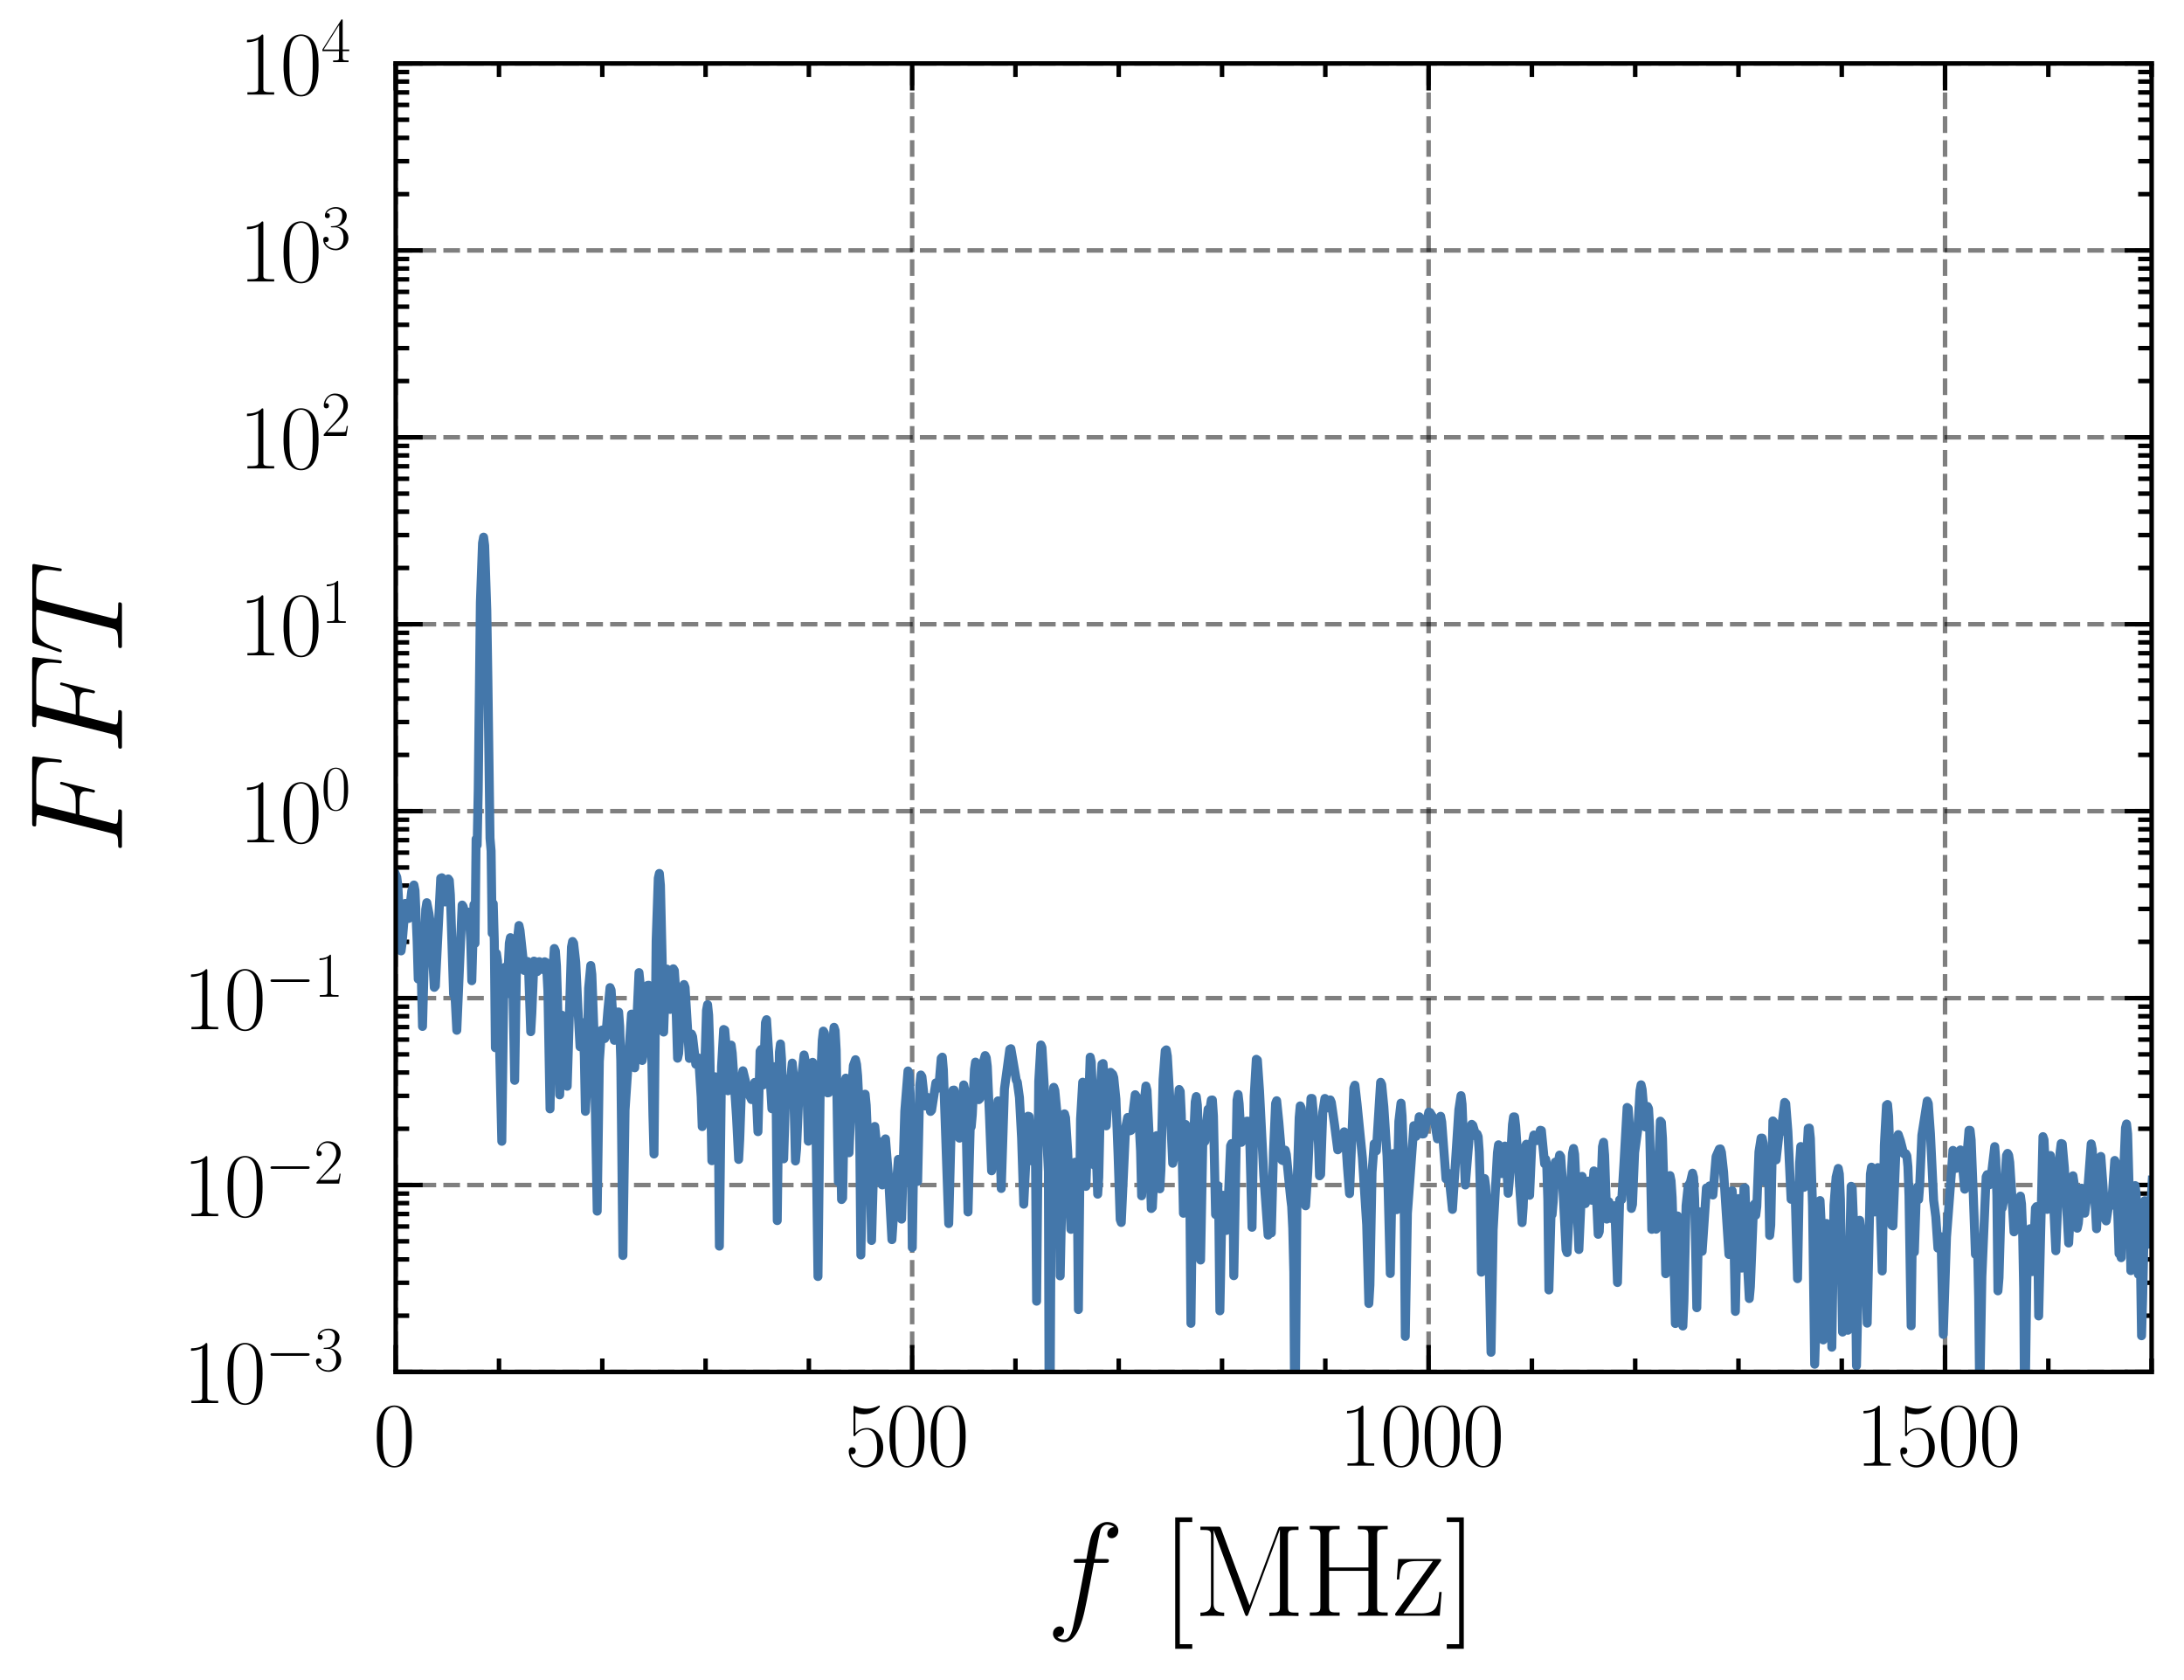 <?xml version="1.0" encoding="utf-8" standalone="no"?>
<!DOCTYPE svg PUBLIC "-//W3C//DTD SVG 1.1//EN"
  "http://www.w3.org/Graphics/SVG/1.1/DTD/svg11.dtd">
<svg xmlns:xlink="http://www.w3.org/1999/xlink" width="242.913pt" height="186.891pt" viewBox="0 0 242.913 186.891" xmlns="http://www.w3.org/2000/svg" version="1.1">
 <defs>
  <style type="text/css">*{stroke-linejoin: round; stroke-linecap: butt}</style>
 </defs>
 <g id="figure_1">
  <g id="patch_1">
   <path d="M -0 186.891 
L 242.913 186.891 
L 242.913 0 
L -0 0 
L -0 186.891 
z
" style="fill: none"/>
  </g>
  <g id="axes_1">
   <g id="patch_2">
    <path d="M 44.013 152.589 
L 239.313 152.589 
L 239.313 7.059 
L 44.013 7.059 
L 44.013 152.589 
z
" style="fill: none"/>
   </g>
   <g id="matplotlib.axis_1">
    <g id="xtick_1">
     <g id="line2d_1">
      <path d="M 44.013 152.589 
L 44.013 7.059 
" clip-path="url(#p5abdc76db7)" style="fill: none; stroke-dasharray: 1.85,0.8; stroke-dashoffset: 0; stroke: #000000; stroke-opacity: 0.5; stroke-width: 0.5"/>
     </g>
     <g id="line2d_2">
      <defs>
       <path id="md9ad4ca5d5" d="M 0 0 
L 0 -3 
" style="stroke: #000000; stroke-width: 0.5"/>
      </defs>
      <g>
       <use xlink:href="#md9ad4ca5d5" x="44.013" y="152.589" style="stroke: #000000; stroke-width: 0.5"/>
      </g>
     </g>
     <g id="line2d_3">
      <defs>
       <path id="md76046f421" d="M 0 0 
L 0 3 
" style="stroke: #000000; stroke-width: 0.5"/>
      </defs>
      <g>
       <use xlink:href="#md76046f421" x="44.013" y="7.059" style="stroke: #000000; stroke-width: 0.5"/>
      </g>
     </g>
     <g id="text_1">
      <!-- $\mathdefault{0}$ -->
      <g transform="translate(41.522 163.008) scale(0.1 -0.1)">
       <defs>
        <path id="CMR17-30" d="M 2688 2025 
C 2688 2416 2682 3080 2413 3591 
C 2176 4039 1798 4198 1466 4198 
C 1158 4198 768 4058 525 3597 
C 269 3118 243 2524 243 2025 
C 243 1661 250 1106 448 619 
C 723 -39 1216 -128 1466 -128 
C 1760 -128 2208 -7 2470 600 
C 2662 1042 2688 1559 2688 2025 
z
M 1466 -26 
C 1056 -26 813 325 723 812 
C 653 1188 653 1738 653 2096 
C 653 2588 653 2997 736 3387 
C 858 3929 1216 4096 1466 4096 
C 1728 4096 2067 3923 2189 3400 
C 2272 3036 2278 2607 2278 2096 
C 2278 1680 2278 1169 2202 792 
C 2067 95 1690 -26 1466 -26 
z
" transform="scale(0.016)"/>
       </defs>
       <use xlink:href="#CMR17-30" transform="scale(0.996)"/>
      </g>
     </g>
    </g>
    <g id="xtick_2">
     <g id="line2d_4">
      <path d="M 101.454 152.589 
L 101.454 7.059 
" clip-path="url(#p5abdc76db7)" style="fill: none; stroke-dasharray: 1.85,0.8; stroke-dashoffset: 0; stroke: #000000; stroke-opacity: 0.5; stroke-width: 0.5"/>
     </g>
     <g id="line2d_5">
      <g>
       <use xlink:href="#md9ad4ca5d5" x="101.454" y="152.589" style="stroke: #000000; stroke-width: 0.5"/>
      </g>
     </g>
     <g id="line2d_6">
      <g>
       <use xlink:href="#md76046f421" x="101.454" y="7.059" style="stroke: #000000; stroke-width: 0.5"/>
      </g>
     </g>
     <g id="text_2">
      <!-- $\mathdefault{500}$ -->
      <g transform="translate(93.982 163.008) scale(0.1 -0.1)">
       <defs>
        <path id="CMR17-35" d="M 730 3692 
C 794 3666 1056 3584 1325 3584 
C 1920 3584 2246 3911 2432 4100 
C 2432 4157 2432 4192 2394 4192 
C 2387 4192 2374 4192 2323 4163 
C 2099 4058 1837 3973 1517 3973 
C 1325 3973 1037 3999 723 4139 
C 653 4171 640 4171 634 4171 
C 602 4171 595 4164 595 4037 
L 595 2203 
C 595 2089 595 2057 659 2057 
C 691 2057 704 2070 736 2114 
C 941 2401 1222 2522 1542 2522 
C 1766 2522 2246 2382 2246 1289 
C 2246 1085 2246 715 2054 421 
C 1894 159 1645 25 1370 25 
C 947 25 518 320 403 814 
C 429 807 480 795 506 795 
C 589 795 749 840 749 1038 
C 749 1210 627 1280 506 1280 
C 358 1280 262 1190 262 1011 
C 262 454 704 -128 1382 -128 
C 2042 -128 2669 440 2669 1264 
C 2669 2030 2170 2624 1549 2624 
C 1222 2624 947 2503 730 2274 
L 730 3692 
z
" transform="scale(0.016)"/>
       </defs>
       <use xlink:href="#CMR17-35" transform="scale(0.996)"/>
       <use xlink:href="#CMR17-30" transform="translate(45.69 0) scale(0.996)"/>
       <use xlink:href="#CMR17-30" transform="translate(91.381 0) scale(0.996)"/>
      </g>
     </g>
    </g>
    <g id="xtick_3">
     <g id="line2d_7">
      <path d="M 158.895 152.589 
L 158.895 7.059 
" clip-path="url(#p5abdc76db7)" style="fill: none; stroke-dasharray: 1.85,0.8; stroke-dashoffset: 0; stroke: #000000; stroke-opacity: 0.5; stroke-width: 0.5"/>
     </g>
     <g id="line2d_8">
      <g>
       <use xlink:href="#md9ad4ca5d5" x="158.895" y="152.589" style="stroke: #000000; stroke-width: 0.5"/>
      </g>
     </g>
     <g id="line2d_9">
      <g>
       <use xlink:href="#md76046f421" x="158.895" y="7.059" style="stroke: #000000; stroke-width: 0.5"/>
      </g>
     </g>
     <g id="text_3">
      <!-- $\mathdefault{1000}$ -->
      <g transform="translate(148.932 163.008) scale(0.1 -0.1)">
       <defs>
        <path id="CMR17-31" d="M 1702 4058 
C 1702 4192 1696 4192 1606 4192 
C 1357 3916 979 3827 621 3827 
C 602 3827 570 3827 563 3808 
C 557 3795 557 3782 557 3648 
C 755 3648 1088 3686 1344 3839 
L 1344 461 
C 1344 236 1331 160 781 160 
L 589 160 
L 589 0 
C 896 0 1216 0 1523 0 
C 1830 0 2150 0 2458 0 
L 2458 160 
L 2266 160 
C 1715 160 1702 230 1702 458 
L 1702 4058 
z
" transform="scale(0.016)"/>
       </defs>
       <use xlink:href="#CMR17-31" transform="scale(0.996)"/>
       <use xlink:href="#CMR17-30" transform="translate(45.69 0) scale(0.996)"/>
       <use xlink:href="#CMR17-30" transform="translate(91.381 0) scale(0.996)"/>
       <use xlink:href="#CMR17-30" transform="translate(137.071 0) scale(0.996)"/>
      </g>
     </g>
    </g>
    <g id="xtick_4">
     <g id="line2d_10">
      <path d="M 216.336 152.589 
L 216.336 7.059 
" clip-path="url(#p5abdc76db7)" style="fill: none; stroke-dasharray: 1.85,0.8; stroke-dashoffset: 0; stroke: #000000; stroke-opacity: 0.5; stroke-width: 0.5"/>
     </g>
     <g id="line2d_11">
      <g>
       <use xlink:href="#md9ad4ca5d5" x="216.336" y="152.589" style="stroke: #000000; stroke-width: 0.5"/>
      </g>
     </g>
     <g id="line2d_12">
      <g>
       <use xlink:href="#md76046f421" x="216.336" y="7.059" style="stroke: #000000; stroke-width: 0.5"/>
      </g>
     </g>
     <g id="text_4">
      <!-- $\mathdefault{1500}$ -->
      <g transform="translate(206.374 163.008) scale(0.1 -0.1)">
       <use xlink:href="#CMR17-31" transform="scale(0.996)"/>
       <use xlink:href="#CMR17-35" transform="translate(45.69 0) scale(0.996)"/>
       <use xlink:href="#CMR17-30" transform="translate(91.381 0) scale(0.996)"/>
       <use xlink:href="#CMR17-30" transform="translate(137.071 0) scale(0.996)"/>
      </g>
     </g>
    </g>
    <g id="xtick_5">
     <g id="line2d_13">
      <defs>
       <path id="me28d5af561" d="M 0 0 
L 0 -1.5 
" style="stroke: #000000; stroke-width: 0.5"/>
      </defs>
      <g>
       <use xlink:href="#me28d5af561" x="55.501" y="152.589" style="stroke: #000000; stroke-width: 0.5"/>
      </g>
     </g>
     <g id="line2d_14">
      <defs>
       <path id="mc43a452c10" d="M 0 0 
L 0 1.5 
" style="stroke: #000000; stroke-width: 0.5"/>
      </defs>
      <g>
       <use xlink:href="#mc43a452c10" x="55.501" y="7.059" style="stroke: #000000; stroke-width: 0.5"/>
      </g>
     </g>
    </g>
    <g id="xtick_6">
     <g id="line2d_15">
      <g>
       <use xlink:href="#me28d5af561" x="66.989" y="152.589" style="stroke: #000000; stroke-width: 0.5"/>
      </g>
     </g>
     <g id="line2d_16">
      <g>
       <use xlink:href="#mc43a452c10" x="66.989" y="7.059" style="stroke: #000000; stroke-width: 0.5"/>
      </g>
     </g>
    </g>
    <g id="xtick_7">
     <g id="line2d_17">
      <g>
       <use xlink:href="#me28d5af561" x="78.477" y="152.589" style="stroke: #000000; stroke-width: 0.5"/>
      </g>
     </g>
     <g id="line2d_18">
      <g>
       <use xlink:href="#mc43a452c10" x="78.477" y="7.059" style="stroke: #000000; stroke-width: 0.5"/>
      </g>
     </g>
    </g>
    <g id="xtick_8">
     <g id="line2d_19">
      <g>
       <use xlink:href="#me28d5af561" x="89.966" y="152.589" style="stroke: #000000; stroke-width: 0.5"/>
      </g>
     </g>
     <g id="line2d_20">
      <g>
       <use xlink:href="#mc43a452c10" x="89.966" y="7.059" style="stroke: #000000; stroke-width: 0.5"/>
      </g>
     </g>
    </g>
    <g id="xtick_9">
     <g id="line2d_21">
      <g>
       <use xlink:href="#me28d5af561" x="112.942" y="152.589" style="stroke: #000000; stroke-width: 0.5"/>
      </g>
     </g>
     <g id="line2d_22">
      <g>
       <use xlink:href="#mc43a452c10" x="112.942" y="7.059" style="stroke: #000000; stroke-width: 0.5"/>
      </g>
     </g>
    </g>
    <g id="xtick_10">
     <g id="line2d_23">
      <g>
       <use xlink:href="#me28d5af561" x="124.43" y="152.589" style="stroke: #000000; stroke-width: 0.5"/>
      </g>
     </g>
     <g id="line2d_24">
      <g>
       <use xlink:href="#mc43a452c10" x="124.43" y="7.059" style="stroke: #000000; stroke-width: 0.5"/>
      </g>
     </g>
    </g>
    <g id="xtick_11">
     <g id="line2d_25">
      <g>
       <use xlink:href="#me28d5af561" x="135.919" y="152.589" style="stroke: #000000; stroke-width: 0.5"/>
      </g>
     </g>
     <g id="line2d_26">
      <g>
       <use xlink:href="#mc43a452c10" x="135.919" y="7.059" style="stroke: #000000; stroke-width: 0.5"/>
      </g>
     </g>
    </g>
    <g id="xtick_12">
     <g id="line2d_27">
      <g>
       <use xlink:href="#me28d5af561" x="147.407" y="152.589" style="stroke: #000000; stroke-width: 0.5"/>
      </g>
     </g>
     <g id="line2d_28">
      <g>
       <use xlink:href="#mc43a452c10" x="147.407" y="7.059" style="stroke: #000000; stroke-width: 0.5"/>
      </g>
     </g>
    </g>
    <g id="xtick_13">
     <g id="line2d_29">
      <g>
       <use xlink:href="#me28d5af561" x="170.383" y="152.589" style="stroke: #000000; stroke-width: 0.5"/>
      </g>
     </g>
     <g id="line2d_30">
      <g>
       <use xlink:href="#mc43a452c10" x="170.383" y="7.059" style="stroke: #000000; stroke-width: 0.5"/>
      </g>
     </g>
    </g>
    <g id="xtick_14">
     <g id="line2d_31">
      <g>
       <use xlink:href="#me28d5af561" x="181.872" y="152.589" style="stroke: #000000; stroke-width: 0.5"/>
      </g>
     </g>
     <g id="line2d_32">
      <g>
       <use xlink:href="#mc43a452c10" x="181.872" y="7.059" style="stroke: #000000; stroke-width: 0.5"/>
      </g>
     </g>
    </g>
    <g id="xtick_15">
     <g id="line2d_33">
      <g>
       <use xlink:href="#me28d5af561" x="193.36" y="152.589" style="stroke: #000000; stroke-width: 0.5"/>
      </g>
     </g>
     <g id="line2d_34">
      <g>
       <use xlink:href="#mc43a452c10" x="193.36" y="7.059" style="stroke: #000000; stroke-width: 0.5"/>
      </g>
     </g>
    </g>
    <g id="xtick_16">
     <g id="line2d_35">
      <g>
       <use xlink:href="#me28d5af561" x="204.848" y="152.589" style="stroke: #000000; stroke-width: 0.5"/>
      </g>
     </g>
     <g id="line2d_36">
      <g>
       <use xlink:href="#mc43a452c10" x="204.848" y="7.059" style="stroke: #000000; stroke-width: 0.5"/>
      </g>
     </g>
    </g>
    <g id="xtick_17">
     <g id="line2d_37">
      <g>
       <use xlink:href="#me28d5af561" x="227.824" y="152.589" style="stroke: #000000; stroke-width: 0.5"/>
      </g>
     </g>
     <g id="line2d_38">
      <g>
       <use xlink:href="#mc43a452c10" x="227.824" y="7.059" style="stroke: #000000; stroke-width: 0.5"/>
      </g>
     </g>
    </g>
    <g id="xtick_18">
     <g id="line2d_39">
      <g>
       <use xlink:href="#me28d5af561" x="239.313" y="152.589" style="stroke: #000000; stroke-width: 0.5"/>
      </g>
     </g>
     <g id="line2d_40">
      <g>
       <use xlink:href="#mc43a452c10" x="239.313" y="7.059" style="stroke: #000000; stroke-width: 0.5"/>
      </g>
     </g>
    </g>
    <g id="text_5">
     <!-- $f$ [MHz] -->
     <g transform="translate(116.369 179.705) scale(0.144 -0.144)">
      <defs>
       <path id="CMMI12-66" d="M 2854 2566 
C 2982 2566 3034 2566 3034 2688 
C 3034 2752 2982 2752 2867 2752 
L 2349 2752 
C 2470 3429 2560 3897 2611 4107 
C 2650 4265 2784 4416 2950 4416 
C 3085 4416 3219 4358 3283 4298 
C 3034 4272 2957 4082 2957 3969 
C 2957 3837 3053 3759 3174 3759 
C 3302 3759 3494 3870 3494 4119 
C 3494 4393 3226 4544 2944 4544 
C 2669 4544 2400 4334 2272 4078 
C 2157 3848 2093 3611 1946 2752 
L 1517 2752 
C 1395 2752 1331 2752 1331 2637 
C 1331 2566 1370 2566 1498 2566 
L 1907 2566 
C 1792 1976 1530 542 1382 -137 
C 1274 -689 1178 -1152 858 -1152 
C 838 -1152 653 -1152 538 -1031 
C 864 -1005 864 -726 864 -720 
C 864 -593 768 -517 646 -517 
C 518 -517 326 -625 326 -867 
C 326 -1140 608 -1280 858 -1280 
C 1510 -1280 1779 -118 1850 199 
C 1965 688 2278 2376 2310 2566 
L 2854 2566 
z
" transform="scale(0.016)"/>
       <path id="CMR17-5b" d="M 1504 -1600 
L 1504 -1377 
L 902 -1377 
L 902 4544 
L 1504 4544 
L 1504 4767 
L 678 4767 
L 678 -1600 
L 1504 -1600 
z
" transform="scale(0.016)"/>
       <path id="CMR17-4d" d="M 1338 4224 
C 1299 4320 1293 4320 1158 4320 
L 339 4320 
L 339 4160 
C 781 4160 851 4160 851 3875 
L 851 610 
C 851 451 851 153 339 153 
L 339 -13 
C 486 0 755 0 915 0 
C 1075 0 1344 0 1491 -13 
L 1491 153 
C 979 153 979 451 979 610 
L 979 4135 
L 986 4135 
L 2490 89 
C 2515 25 2528 -13 2579 -13 
C 2630 -13 2643 25 2669 89 
L 4186 4166 
L 4192 4166 
L 4192 438 
C 4192 153 4122 153 3680 153 
L 3680 -13 
C 3853 0 4198 0 4384 0 
C 4570 0 4922 0 5094 -13 
L 5094 153 
C 4653 153 4582 153 4582 438 
L 4582 3875 
C 4582 4160 4653 4160 5094 4160 
L 5094 4320 
L 4282 4320 
C 4147 4320 4141 4314 4102 4218 
L 2720 502 
L 1338 4224 
z
" transform="scale(0.016)"/>
       <path id="CMR17-48" d="M 3590 3905 
C 3590 4192 3661 4192 4102 4192 
L 4102 4352 
C 3917 4352 3578 4352 3379 4352 
C 3181 4352 2842 4352 2656 4352 
L 2656 4192 
C 3098 4192 3168 4192 3168 3904 
L 3168 2341 
L 1261 2341 
L 1261 3904 
C 1261 4192 1331 4192 1773 4192 
L 1773 4352 
C 1587 4352 1248 4352 1050 4352 
C 851 4352 512 4352 326 4352 
L 326 4192 
C 768 4192 838 4192 838 3905 
L 838 447 
C 838 160 768 160 326 160 
L 326 0 
C 512 0 851 0 1050 0 
C 1248 0 1587 0 1773 0 
L 1773 160 
C 1331 160 1261 160 1261 446 
L 1261 2176 
L 3168 2176 
L 3168 446 
C 3168 160 3098 160 2656 160 
L 2656 0 
C 2842 0 3181 0 3379 0 
C 3578 0 3917 0 4102 0 
L 4102 160 
C 3661 160 3590 160 3590 447 
L 3590 3905 
z
" transform="scale(0.016)"/>
       <path id="CMR17-7a" d="M 2310 2605 
C 2362 2670 2362 2682 2362 2695 
C 2362 2752 2336 2752 2221 2752 
L 275 2752 
L 211 1760 
L 326 1760 
C 371 2381 442 2650 1178 2650 
L 1958 2650 
L 128 96 
C 128 0 134 0 269 0 
L 2291 0 
L 2381 1152 
L 2266 1152 
C 2214 442 2131 115 1350 115 
L 531 115 
L 2310 2605 
z
" transform="scale(0.016)"/>
       <path id="CMR17-5d" d="M 915 4767 
L 90 4767 
L 90 4544 
L 691 4544 
L 691 -1377 
L 90 -1377 
L 90 -1600 
L 915 -1600 
L 915 4767 
z
" transform="scale(0.016)"/>
      </defs>
      <use xlink:href="#CMMI12-66" transform="scale(0.996)"/>
      <use xlink:href="#CMR17-5b" transform="translate(88.796 0) scale(0.996)"/>
      <use xlink:href="#CMR17-4d" transform="translate(113.667 0) scale(0.996)"/>
      <use xlink:href="#CMR17-48" transform="translate(198.354 0) scale(0.996)"/>
      <use xlink:href="#CMR17-7a" transform="translate(267.427 0) scale(0.996)"/>
      <use xlink:href="#CMR17-5d" transform="translate(307.912 0) scale(0.996)"/>
     </g>
    </g>
   </g>
   <g id="matplotlib.axis_2">
    <g id="ytick_1">
     <g id="line2d_41">
      <path d="M 44.013 152.589 
L 239.313 152.589 
" clip-path="url(#p5abdc76db7)" style="fill: none; stroke-dasharray: 1.85,0.8; stroke-dashoffset: 0; stroke: #000000; stroke-opacity: 0.5; stroke-width: 0.5"/>
     </g>
     <g id="line2d_42">
      <defs>
       <path id="mf4131fe147" d="M 0 0 
L 3 0 
" style="stroke: #000000; stroke-width: 0.5"/>
      </defs>
      <g>
       <use xlink:href="#mf4131fe147" x="44.013" y="152.589" style="stroke: #000000; stroke-width: 0.5"/>
      </g>
     </g>
     <g id="line2d_43">
      <defs>
       <path id="mc4eebd6717" d="M 0 0 
L -3 0 
" style="stroke: #000000; stroke-width: 0.5"/>
      </defs>
      <g>
       <use xlink:href="#mc4eebd6717" x="239.313" y="152.589" style="stroke: #000000; stroke-width: 0.5"/>
      </g>
     </g>
     <g id="text_6">
      <!-- $\mathdefault{10^{-3}}$ -->
      <g transform="translate(20.352 156.048) scale(0.1 -0.1)">
       <defs>
        <path id="CMSY10-0" d="M 4218 1472 
C 4326 1472 4442 1472 4442 1600 
C 4442 1728 4326 1728 4218 1728 
L 755 1728 
C 646 1728 531 1728 531 1600 
C 531 1472 646 1472 755 1472 
L 4218 1472 
z
" transform="scale(0.016)"/>
        <path id="CMR17-33" d="M 1414 2157 
C 1984 2157 2234 1662 2234 1090 
C 2234 320 1824 25 1453 25 
C 1114 25 563 194 390 693 
C 422 680 454 680 486 680 
C 640 680 755 782 755 948 
C 755 1133 614 1216 486 1216 
C 378 1216 211 1165 211 926 
C 211 335 787 -128 1466 -128 
C 2176 -128 2720 430 2720 1085 
C 2720 1707 2208 2157 1600 2227 
C 2086 2328 2554 2756 2554 3329 
C 2554 3820 2048 4179 1472 4179 
C 890 4179 378 3829 378 3329 
C 378 3110 544 3072 627 3072 
C 762 3072 877 3155 877 3321 
C 877 3486 762 3569 627 3569 
C 602 3569 570 3569 544 3557 
C 730 3959 1235 4032 1459 4032 
C 1683 4032 2106 3925 2106 3320 
C 2106 3143 2080 2828 1862 2550 
C 1670 2304 1453 2304 1242 2284 
C 1210 2284 1062 2269 1037 2269 
C 992 2263 966 2257 966 2208 
C 966 2163 973 2157 1101 2157 
L 1414 2157 
z
" transform="scale(0.016)"/>
       </defs>
       <use xlink:href="#CMR17-31" transform="scale(0.996)"/>
       <use xlink:href="#CMR17-30" transform="translate(45.69 0) scale(0.996)"/>
       <use xlink:href="#CMSY10-0" transform="translate(91.381 36.154) scale(0.697)"/>
       <use xlink:href="#CMR17-33" transform="translate(145.622 36.154) scale(0.697)"/>
      </g>
     </g>
    </g>
    <g id="ytick_2">
     <g id="line2d_44">
      <path d="M 44.013 131.799 
L 239.313 131.799 
" clip-path="url(#p5abdc76db7)" style="fill: none; stroke-dasharray: 1.85,0.8; stroke-dashoffset: 0; stroke: #000000; stroke-opacity: 0.5; stroke-width: 0.5"/>
     </g>
     <g id="line2d_45">
      <g>
       <use xlink:href="#mf4131fe147" x="44.013" y="131.799" style="stroke: #000000; stroke-width: 0.5"/>
      </g>
     </g>
     <g id="line2d_46">
      <g>
       <use xlink:href="#mc4eebd6717" x="239.313" y="131.799" style="stroke: #000000; stroke-width: 0.5"/>
      </g>
     </g>
     <g id="text_7">
      <!-- $\mathdefault{10^{-2}}$ -->
      <g transform="translate(20.352 135.258) scale(0.1 -0.1)">
       <defs>
        <path id="CMR17-32" d="M 2669 989 
L 2554 989 
C 2490 536 2438 459 2413 420 
C 2381 369 1920 369 1830 369 
L 602 369 
C 832 619 1280 1072 1824 1597 
C 2214 1967 2669 2402 2669 3035 
C 2669 3790 2067 4224 1395 4224 
C 691 4224 262 3604 262 3030 
C 262 2780 448 2748 525 2748 
C 589 2748 781 2787 781 3010 
C 781 3207 614 3264 525 3264 
C 486 3264 448 3258 422 3245 
C 544 3790 915 4058 1306 4058 
C 1862 4058 2227 3617 2227 3035 
C 2227 2479 1901 2000 1536 1584 
L 262 146 
L 262 0 
L 2515 0 
L 2669 989 
z
" transform="scale(0.016)"/>
       </defs>
       <use xlink:href="#CMR17-31" transform="scale(0.996)"/>
       <use xlink:href="#CMR17-30" transform="translate(45.69 0) scale(0.996)"/>
       <use xlink:href="#CMSY10-0" transform="translate(91.381 36.154) scale(0.697)"/>
       <use xlink:href="#CMR17-32" transform="translate(145.622 36.154) scale(0.697)"/>
      </g>
     </g>
    </g>
    <g id="ytick_3">
     <g id="line2d_47">
      <path d="M 44.013 111.009 
L 239.313 111.009 
" clip-path="url(#p5abdc76db7)" style="fill: none; stroke-dasharray: 1.85,0.8; stroke-dashoffset: 0; stroke: #000000; stroke-opacity: 0.5; stroke-width: 0.5"/>
     </g>
     <g id="line2d_48">
      <g>
       <use xlink:href="#mf4131fe147" x="44.013" y="111.009" style="stroke: #000000; stroke-width: 0.5"/>
      </g>
     </g>
     <g id="line2d_49">
      <g>
       <use xlink:href="#mc4eebd6717" x="239.313" y="111.009" style="stroke: #000000; stroke-width: 0.5"/>
      </g>
     </g>
     <g id="text_8">
      <!-- $\mathdefault{10^{-1}}$ -->
      <g transform="translate(20.352 114.468) scale(0.1 -0.1)">
       <use xlink:href="#CMR17-31" transform="scale(0.996)"/>
       <use xlink:href="#CMR17-30" transform="translate(45.69 0) scale(0.996)"/>
       <use xlink:href="#CMSY10-0" transform="translate(91.381 36.154) scale(0.697)"/>
       <use xlink:href="#CMR17-31" transform="translate(145.622 36.154) scale(0.697)"/>
      </g>
     </g>
    </g>
    <g id="ytick_4">
     <g id="line2d_50">
      <path d="M 44.013 90.219 
L 239.313 90.219 
" clip-path="url(#p5abdc76db7)" style="fill: none; stroke-dasharray: 1.85,0.8; stroke-dashoffset: 0; stroke: #000000; stroke-opacity: 0.5; stroke-width: 0.5"/>
     </g>
     <g id="line2d_51">
      <g>
       <use xlink:href="#mf4131fe147" x="44.013" y="90.219" style="stroke: #000000; stroke-width: 0.5"/>
      </g>
     </g>
     <g id="line2d_52">
      <g>
       <use xlink:href="#mc4eebd6717" x="239.313" y="90.219" style="stroke: #000000; stroke-width: 0.5"/>
      </g>
     </g>
     <g id="text_9">
      <!-- $\mathdefault{10^{0}}$ -->
      <g transform="translate(26.579 93.678) scale(0.1 -0.1)">
       <use xlink:href="#CMR17-31" transform="scale(0.996)"/>
       <use xlink:href="#CMR17-30" transform="translate(45.69 0) scale(0.996)"/>
       <use xlink:href="#CMR17-30" transform="translate(91.381 36.154) scale(0.697)"/>
      </g>
     </g>
    </g>
    <g id="ytick_5">
     <g id="line2d_53">
      <path d="M 44.013 69.429 
L 239.313 69.429 
" clip-path="url(#p5abdc76db7)" style="fill: none; stroke-dasharray: 1.85,0.8; stroke-dashoffset: 0; stroke: #000000; stroke-opacity: 0.5; stroke-width: 0.5"/>
     </g>
     <g id="line2d_54">
      <g>
       <use xlink:href="#mf4131fe147" x="44.013" y="69.429" style="stroke: #000000; stroke-width: 0.5"/>
      </g>
     </g>
     <g id="line2d_55">
      <g>
       <use xlink:href="#mc4eebd6717" x="239.313" y="69.429" style="stroke: #000000; stroke-width: 0.5"/>
      </g>
     </g>
     <g id="text_10">
      <!-- $\mathdefault{10^{1}}$ -->
      <g transform="translate(26.579 72.888) scale(0.1 -0.1)">
       <use xlink:href="#CMR17-31" transform="scale(0.996)"/>
       <use xlink:href="#CMR17-30" transform="translate(45.69 0) scale(0.996)"/>
       <use xlink:href="#CMR17-31" transform="translate(91.381 36.154) scale(0.697)"/>
      </g>
     </g>
    </g>
    <g id="ytick_6">
     <g id="line2d_56">
      <path d="M 44.013 48.639 
L 239.313 48.639 
" clip-path="url(#p5abdc76db7)" style="fill: none; stroke-dasharray: 1.85,0.8; stroke-dashoffset: 0; stroke: #000000; stroke-opacity: 0.5; stroke-width: 0.5"/>
     </g>
     <g id="line2d_57">
      <g>
       <use xlink:href="#mf4131fe147" x="44.013" y="48.639" style="stroke: #000000; stroke-width: 0.5"/>
      </g>
     </g>
     <g id="line2d_58">
      <g>
       <use xlink:href="#mc4eebd6717" x="239.313" y="48.639" style="stroke: #000000; stroke-width: 0.5"/>
      </g>
     </g>
     <g id="text_11">
      <!-- $\mathdefault{10^{2}}$ -->
      <g transform="translate(26.579 52.098) scale(0.1 -0.1)">
       <use xlink:href="#CMR17-31" transform="scale(0.996)"/>
       <use xlink:href="#CMR17-30" transform="translate(45.69 0) scale(0.996)"/>
       <use xlink:href="#CMR17-32" transform="translate(91.381 36.154) scale(0.697)"/>
      </g>
     </g>
    </g>
    <g id="ytick_7">
     <g id="line2d_59">
      <path d="M 44.013 27.849 
L 239.313 27.849 
" clip-path="url(#p5abdc76db7)" style="fill: none; stroke-dasharray: 1.85,0.8; stroke-dashoffset: 0; stroke: #000000; stroke-opacity: 0.5; stroke-width: 0.5"/>
     </g>
     <g id="line2d_60">
      <g>
       <use xlink:href="#mf4131fe147" x="44.013" y="27.849" style="stroke: #000000; stroke-width: 0.5"/>
      </g>
     </g>
     <g id="line2d_61">
      <g>
       <use xlink:href="#mc4eebd6717" x="239.313" y="27.849" style="stroke: #000000; stroke-width: 0.5"/>
      </g>
     </g>
     <g id="text_12">
      <!-- $\mathdefault{10^{3}}$ -->
      <g transform="translate(26.579 31.308) scale(0.1 -0.1)">
       <use xlink:href="#CMR17-31" transform="scale(0.996)"/>
       <use xlink:href="#CMR17-30" transform="translate(45.69 0) scale(0.996)"/>
       <use xlink:href="#CMR17-33" transform="translate(91.381 36.154) scale(0.697)"/>
      </g>
     </g>
    </g>
    <g id="ytick_8">
     <g id="line2d_62">
      <path d="M 44.013 7.059 
L 239.313 7.059 
" clip-path="url(#p5abdc76db7)" style="fill: none; stroke-dasharray: 1.85,0.8; stroke-dashoffset: 0; stroke: #000000; stroke-opacity: 0.5; stroke-width: 0.5"/>
     </g>
     <g id="line2d_63">
      <g>
       <use xlink:href="#mf4131fe147" x="44.013" y="7.059" style="stroke: #000000; stroke-width: 0.5"/>
      </g>
     </g>
     <g id="line2d_64">
      <g>
       <use xlink:href="#mc4eebd6717" x="239.313" y="7.059" style="stroke: #000000; stroke-width: 0.5"/>
      </g>
     </g>
     <g id="text_13">
      <!-- $\mathdefault{10^{4}}$ -->
      <g transform="translate(26.579 10.518) scale(0.1 -0.1)">
       <defs>
        <path id="CMR17-34" d="M 2150 4122 
C 2150 4256 2144 4256 2029 4256 
L 128 1254 
L 128 1088 
L 1779 1088 
L 1779 457 
C 1779 224 1766 160 1318 160 
L 1197 160 
L 1197 0 
C 1402 0 1747 0 1965 0 
C 2182 0 2528 0 2733 0 
L 2733 160 
L 2611 160 
C 2163 160 2150 224 2150 457 
L 2150 1088 
L 2803 1088 
L 2803 1254 
L 2150 1254 
L 2150 4122 
z
M 1798 3703 
L 1798 1254 
L 256 1254 
L 1798 3703 
z
" transform="scale(0.016)"/>
       </defs>
       <use xlink:href="#CMR17-31" transform="scale(0.996)"/>
       <use xlink:href="#CMR17-30" transform="translate(45.69 0) scale(0.996)"/>
       <use xlink:href="#CMR17-34" transform="translate(91.381 36.154) scale(0.697)"/>
      </g>
     </g>
    </g>
    <g id="ytick_9">
     <g id="line2d_65">
      <defs>
       <path id="m720889521f" d="M 0 0 
L 1.5 0 
" style="stroke: #000000; stroke-width: 0.5"/>
      </defs>
      <g>
       <use xlink:href="#m720889521f" x="44.013" y="146.331" style="stroke: #000000; stroke-width: 0.5"/>
      </g>
     </g>
     <g id="line2d_66">
      <defs>
       <path id="ma396bbcdd5" d="M 0 0 
L -1.5 0 
" style="stroke: #000000; stroke-width: 0.5"/>
      </defs>
      <g>
       <use xlink:href="#ma396bbcdd5" x="239.313" y="146.331" style="stroke: #000000; stroke-width: 0.5"/>
      </g>
     </g>
    </g>
    <g id="ytick_10">
     <g id="line2d_67">
      <g>
       <use xlink:href="#m720889521f" x="44.013" y="142.67" style="stroke: #000000; stroke-width: 0.5"/>
      </g>
     </g>
     <g id="line2d_68">
      <g>
       <use xlink:href="#ma396bbcdd5" x="239.313" y="142.67" style="stroke: #000000; stroke-width: 0.5"/>
      </g>
     </g>
    </g>
    <g id="ytick_11">
     <g id="line2d_69">
      <g>
       <use xlink:href="#m720889521f" x="44.013" y="140.072" style="stroke: #000000; stroke-width: 0.5"/>
      </g>
     </g>
     <g id="line2d_70">
      <g>
       <use xlink:href="#ma396bbcdd5" x="239.313" y="140.072" style="stroke: #000000; stroke-width: 0.5"/>
      </g>
     </g>
    </g>
    <g id="ytick_12">
     <g id="line2d_71">
      <g>
       <use xlink:href="#m720889521f" x="44.013" y="138.058" style="stroke: #000000; stroke-width: 0.5"/>
      </g>
     </g>
     <g id="line2d_72">
      <g>
       <use xlink:href="#ma396bbcdd5" x="239.313" y="138.058" style="stroke: #000000; stroke-width: 0.5"/>
      </g>
     </g>
    </g>
    <g id="ytick_13">
     <g id="line2d_73">
      <g>
       <use xlink:href="#m720889521f" x="44.013" y="136.411" style="stroke: #000000; stroke-width: 0.5"/>
      </g>
     </g>
     <g id="line2d_74">
      <g>
       <use xlink:href="#ma396bbcdd5" x="239.313" y="136.411" style="stroke: #000000; stroke-width: 0.5"/>
      </g>
     </g>
    </g>
    <g id="ytick_14">
     <g id="line2d_75">
      <g>
       <use xlink:href="#m720889521f" x="44.013" y="135.02" style="stroke: #000000; stroke-width: 0.5"/>
      </g>
     </g>
     <g id="line2d_76">
      <g>
       <use xlink:href="#ma396bbcdd5" x="239.313" y="135.02" style="stroke: #000000; stroke-width: 0.5"/>
      </g>
     </g>
    </g>
    <g id="ytick_15">
     <g id="line2d_77">
      <g>
       <use xlink:href="#m720889521f" x="44.013" y="133.814" style="stroke: #000000; stroke-width: 0.5"/>
      </g>
     </g>
     <g id="line2d_78">
      <g>
       <use xlink:href="#ma396bbcdd5" x="239.313" y="133.814" style="stroke: #000000; stroke-width: 0.5"/>
      </g>
     </g>
    </g>
    <g id="ytick_16">
     <g id="line2d_79">
      <g>
       <use xlink:href="#m720889521f" x="44.013" y="132.751" style="stroke: #000000; stroke-width: 0.5"/>
      </g>
     </g>
     <g id="line2d_80">
      <g>
       <use xlink:href="#ma396bbcdd5" x="239.313" y="132.751" style="stroke: #000000; stroke-width: 0.5"/>
      </g>
     </g>
    </g>
    <g id="ytick_17">
     <g id="line2d_81">
      <g>
       <use xlink:href="#m720889521f" x="44.013" y="125.541" style="stroke: #000000; stroke-width: 0.5"/>
      </g>
     </g>
     <g id="line2d_82">
      <g>
       <use xlink:href="#ma396bbcdd5" x="239.313" y="125.541" style="stroke: #000000; stroke-width: 0.5"/>
      </g>
     </g>
    </g>
    <g id="ytick_18">
     <g id="line2d_83">
      <g>
       <use xlink:href="#m720889521f" x="44.013" y="121.88" style="stroke: #000000; stroke-width: 0.5"/>
      </g>
     </g>
     <g id="line2d_84">
      <g>
       <use xlink:href="#ma396bbcdd5" x="239.313" y="121.88" style="stroke: #000000; stroke-width: 0.5"/>
      </g>
     </g>
    </g>
    <g id="ytick_19">
     <g id="line2d_85">
      <g>
       <use xlink:href="#m720889521f" x="44.013" y="119.282" style="stroke: #000000; stroke-width: 0.5"/>
      </g>
     </g>
     <g id="line2d_86">
      <g>
       <use xlink:href="#ma396bbcdd5" x="239.313" y="119.282" style="stroke: #000000; stroke-width: 0.5"/>
      </g>
     </g>
    </g>
    <g id="ytick_20">
     <g id="line2d_87">
      <g>
       <use xlink:href="#m720889521f" x="44.013" y="117.268" style="stroke: #000000; stroke-width: 0.5"/>
      </g>
     </g>
     <g id="line2d_88">
      <g>
       <use xlink:href="#ma396bbcdd5" x="239.313" y="117.268" style="stroke: #000000; stroke-width: 0.5"/>
      </g>
     </g>
    </g>
    <g id="ytick_21">
     <g id="line2d_89">
      <g>
       <use xlink:href="#m720889521f" x="44.013" y="115.621" style="stroke: #000000; stroke-width: 0.5"/>
      </g>
     </g>
     <g id="line2d_90">
      <g>
       <use xlink:href="#ma396bbcdd5" x="239.313" y="115.621" style="stroke: #000000; stroke-width: 0.5"/>
      </g>
     </g>
    </g>
    <g id="ytick_22">
     <g id="line2d_91">
      <g>
       <use xlink:href="#m720889521f" x="44.013" y="114.23" style="stroke: #000000; stroke-width: 0.5"/>
      </g>
     </g>
     <g id="line2d_92">
      <g>
       <use xlink:href="#ma396bbcdd5" x="239.313" y="114.23" style="stroke: #000000; stroke-width: 0.5"/>
      </g>
     </g>
    </g>
    <g id="ytick_23">
     <g id="line2d_93">
      <g>
       <use xlink:href="#m720889521f" x="44.013" y="113.024" style="stroke: #000000; stroke-width: 0.5"/>
      </g>
     </g>
     <g id="line2d_94">
      <g>
       <use xlink:href="#ma396bbcdd5" x="239.313" y="113.024" style="stroke: #000000; stroke-width: 0.5"/>
      </g>
     </g>
    </g>
    <g id="ytick_24">
     <g id="line2d_95">
      <g>
       <use xlink:href="#m720889521f" x="44.013" y="111.961" style="stroke: #000000; stroke-width: 0.5"/>
      </g>
     </g>
     <g id="line2d_96">
      <g>
       <use xlink:href="#ma396bbcdd5" x="239.313" y="111.961" style="stroke: #000000; stroke-width: 0.5"/>
      </g>
     </g>
    </g>
    <g id="ytick_25">
     <g id="line2d_97">
      <g>
       <use xlink:href="#m720889521f" x="44.013" y="104.751" style="stroke: #000000; stroke-width: 0.5"/>
      </g>
     </g>
     <g id="line2d_98">
      <g>
       <use xlink:href="#ma396bbcdd5" x="239.313" y="104.751" style="stroke: #000000; stroke-width: 0.5"/>
      </g>
     </g>
    </g>
    <g id="ytick_26">
     <g id="line2d_99">
      <g>
       <use xlink:href="#m720889521f" x="44.013" y="101.09" style="stroke: #000000; stroke-width: 0.5"/>
      </g>
     </g>
     <g id="line2d_100">
      <g>
       <use xlink:href="#ma396bbcdd5" x="239.313" y="101.09" style="stroke: #000000; stroke-width: 0.5"/>
      </g>
     </g>
    </g>
    <g id="ytick_27">
     <g id="line2d_101">
      <g>
       <use xlink:href="#m720889521f" x="44.013" y="98.492" style="stroke: #000000; stroke-width: 0.5"/>
      </g>
     </g>
     <g id="line2d_102">
      <g>
       <use xlink:href="#ma396bbcdd5" x="239.313" y="98.492" style="stroke: #000000; stroke-width: 0.5"/>
      </g>
     </g>
    </g>
    <g id="ytick_28">
     <g id="line2d_103">
      <g>
       <use xlink:href="#m720889521f" x="44.013" y="96.478" style="stroke: #000000; stroke-width: 0.5"/>
      </g>
     </g>
     <g id="line2d_104">
      <g>
       <use xlink:href="#ma396bbcdd5" x="239.313" y="96.478" style="stroke: #000000; stroke-width: 0.5"/>
      </g>
     </g>
    </g>
    <g id="ytick_29">
     <g id="line2d_105">
      <g>
       <use xlink:href="#m720889521f" x="44.013" y="94.831" style="stroke: #000000; stroke-width: 0.5"/>
      </g>
     </g>
     <g id="line2d_106">
      <g>
       <use xlink:href="#ma396bbcdd5" x="239.313" y="94.831" style="stroke: #000000; stroke-width: 0.5"/>
      </g>
     </g>
    </g>
    <g id="ytick_30">
     <g id="line2d_107">
      <g>
       <use xlink:href="#m720889521f" x="44.013" y="93.44" style="stroke: #000000; stroke-width: 0.5"/>
      </g>
     </g>
     <g id="line2d_108">
      <g>
       <use xlink:href="#ma396bbcdd5" x="239.313" y="93.44" style="stroke: #000000; stroke-width: 0.5"/>
      </g>
     </g>
    </g>
    <g id="ytick_31">
     <g id="line2d_109">
      <g>
       <use xlink:href="#m720889521f" x="44.013" y="92.234" style="stroke: #000000; stroke-width: 0.5"/>
      </g>
     </g>
     <g id="line2d_110">
      <g>
       <use xlink:href="#ma396bbcdd5" x="239.313" y="92.234" style="stroke: #000000; stroke-width: 0.5"/>
      </g>
     </g>
    </g>
    <g id="ytick_32">
     <g id="line2d_111">
      <g>
       <use xlink:href="#m720889521f" x="44.013" y="91.171" style="stroke: #000000; stroke-width: 0.5"/>
      </g>
     </g>
     <g id="line2d_112">
      <g>
       <use xlink:href="#ma396bbcdd5" x="239.313" y="91.171" style="stroke: #000000; stroke-width: 0.5"/>
      </g>
     </g>
    </g>
    <g id="ytick_33">
     <g id="line2d_113">
      <g>
       <use xlink:href="#m720889521f" x="44.013" y="83.961" style="stroke: #000000; stroke-width: 0.5"/>
      </g>
     </g>
     <g id="line2d_114">
      <g>
       <use xlink:href="#ma396bbcdd5" x="239.313" y="83.961" style="stroke: #000000; stroke-width: 0.5"/>
      </g>
     </g>
    </g>
    <g id="ytick_34">
     <g id="line2d_115">
      <g>
       <use xlink:href="#m720889521f" x="44.013" y="80.3" style="stroke: #000000; stroke-width: 0.5"/>
      </g>
     </g>
     <g id="line2d_116">
      <g>
       <use xlink:href="#ma396bbcdd5" x="239.313" y="80.3" style="stroke: #000000; stroke-width: 0.5"/>
      </g>
     </g>
    </g>
    <g id="ytick_35">
     <g id="line2d_117">
      <g>
       <use xlink:href="#m720889521f" x="44.013" y="77.702" style="stroke: #000000; stroke-width: 0.5"/>
      </g>
     </g>
     <g id="line2d_118">
      <g>
       <use xlink:href="#ma396bbcdd5" x="239.313" y="77.702" style="stroke: #000000; stroke-width: 0.5"/>
      </g>
     </g>
    </g>
    <g id="ytick_36">
     <g id="line2d_119">
      <g>
       <use xlink:href="#m720889521f" x="44.013" y="75.688" style="stroke: #000000; stroke-width: 0.5"/>
      </g>
     </g>
     <g id="line2d_120">
      <g>
       <use xlink:href="#ma396bbcdd5" x="239.313" y="75.688" style="stroke: #000000; stroke-width: 0.5"/>
      </g>
     </g>
    </g>
    <g id="ytick_37">
     <g id="line2d_121">
      <g>
       <use xlink:href="#m720889521f" x="44.013" y="74.041" style="stroke: #000000; stroke-width: 0.5"/>
      </g>
     </g>
     <g id="line2d_122">
      <g>
       <use xlink:href="#ma396bbcdd5" x="239.313" y="74.041" style="stroke: #000000; stroke-width: 0.5"/>
      </g>
     </g>
    </g>
    <g id="ytick_38">
     <g id="line2d_123">
      <g>
       <use xlink:href="#m720889521f" x="44.013" y="72.65" style="stroke: #000000; stroke-width: 0.5"/>
      </g>
     </g>
     <g id="line2d_124">
      <g>
       <use xlink:href="#ma396bbcdd5" x="239.313" y="72.65" style="stroke: #000000; stroke-width: 0.5"/>
      </g>
     </g>
    </g>
    <g id="ytick_39">
     <g id="line2d_125">
      <g>
       <use xlink:href="#m720889521f" x="44.013" y="71.444" style="stroke: #000000; stroke-width: 0.5"/>
      </g>
     </g>
     <g id="line2d_126">
      <g>
       <use xlink:href="#ma396bbcdd5" x="239.313" y="71.444" style="stroke: #000000; stroke-width: 0.5"/>
      </g>
     </g>
    </g>
    <g id="ytick_40">
     <g id="line2d_127">
      <g>
       <use xlink:href="#m720889521f" x="44.013" y="70.381" style="stroke: #000000; stroke-width: 0.5"/>
      </g>
     </g>
     <g id="line2d_128">
      <g>
       <use xlink:href="#ma396bbcdd5" x="239.313" y="70.381" style="stroke: #000000; stroke-width: 0.5"/>
      </g>
     </g>
    </g>
    <g id="ytick_41">
     <g id="line2d_129">
      <g>
       <use xlink:href="#m720889521f" x="44.013" y="63.171" style="stroke: #000000; stroke-width: 0.5"/>
      </g>
     </g>
     <g id="line2d_130">
      <g>
       <use xlink:href="#ma396bbcdd5" x="239.313" y="63.171" style="stroke: #000000; stroke-width: 0.5"/>
      </g>
     </g>
    </g>
    <g id="ytick_42">
     <g id="line2d_131">
      <g>
       <use xlink:href="#m720889521f" x="44.013" y="59.51" style="stroke: #000000; stroke-width: 0.5"/>
      </g>
     </g>
     <g id="line2d_132">
      <g>
       <use xlink:href="#ma396bbcdd5" x="239.313" y="59.51" style="stroke: #000000; stroke-width: 0.5"/>
      </g>
     </g>
    </g>
    <g id="ytick_43">
     <g id="line2d_133">
      <g>
       <use xlink:href="#m720889521f" x="44.013" y="56.912" style="stroke: #000000; stroke-width: 0.5"/>
      </g>
     </g>
     <g id="line2d_134">
      <g>
       <use xlink:href="#ma396bbcdd5" x="239.313" y="56.912" style="stroke: #000000; stroke-width: 0.5"/>
      </g>
     </g>
    </g>
    <g id="ytick_44">
     <g id="line2d_135">
      <g>
       <use xlink:href="#m720889521f" x="44.013" y="54.898" style="stroke: #000000; stroke-width: 0.5"/>
      </g>
     </g>
     <g id="line2d_136">
      <g>
       <use xlink:href="#ma396bbcdd5" x="239.313" y="54.898" style="stroke: #000000; stroke-width: 0.5"/>
      </g>
     </g>
    </g>
    <g id="ytick_45">
     <g id="line2d_137">
      <g>
       <use xlink:href="#m720889521f" x="44.013" y="53.251" style="stroke: #000000; stroke-width: 0.5"/>
      </g>
     </g>
     <g id="line2d_138">
      <g>
       <use xlink:href="#ma396bbcdd5" x="239.313" y="53.251" style="stroke: #000000; stroke-width: 0.5"/>
      </g>
     </g>
    </g>
    <g id="ytick_46">
     <g id="line2d_139">
      <g>
       <use xlink:href="#m720889521f" x="44.013" y="51.86" style="stroke: #000000; stroke-width: 0.5"/>
      </g>
     </g>
     <g id="line2d_140">
      <g>
       <use xlink:href="#ma396bbcdd5" x="239.313" y="51.86" style="stroke: #000000; stroke-width: 0.5"/>
      </g>
     </g>
    </g>
    <g id="ytick_47">
     <g id="line2d_141">
      <g>
       <use xlink:href="#m720889521f" x="44.013" y="50.654" style="stroke: #000000; stroke-width: 0.5"/>
      </g>
     </g>
     <g id="line2d_142">
      <g>
       <use xlink:href="#ma396bbcdd5" x="239.313" y="50.654" style="stroke: #000000; stroke-width: 0.5"/>
      </g>
     </g>
    </g>
    <g id="ytick_48">
     <g id="line2d_143">
      <g>
       <use xlink:href="#m720889521f" x="44.013" y="49.591" style="stroke: #000000; stroke-width: 0.5"/>
      </g>
     </g>
     <g id="line2d_144">
      <g>
       <use xlink:href="#ma396bbcdd5" x="239.313" y="49.591" style="stroke: #000000; stroke-width: 0.5"/>
      </g>
     </g>
    </g>
    <g id="ytick_49">
     <g id="line2d_145">
      <g>
       <use xlink:href="#m720889521f" x="44.013" y="42.381" style="stroke: #000000; stroke-width: 0.5"/>
      </g>
     </g>
     <g id="line2d_146">
      <g>
       <use xlink:href="#ma396bbcdd5" x="239.313" y="42.381" style="stroke: #000000; stroke-width: 0.5"/>
      </g>
     </g>
    </g>
    <g id="ytick_50">
     <g id="line2d_147">
      <g>
       <use xlink:href="#m720889521f" x="44.013" y="38.72" style="stroke: #000000; stroke-width: 0.5"/>
      </g>
     </g>
     <g id="line2d_148">
      <g>
       <use xlink:href="#ma396bbcdd5" x="239.313" y="38.72" style="stroke: #000000; stroke-width: 0.5"/>
      </g>
     </g>
    </g>
    <g id="ytick_51">
     <g id="line2d_149">
      <g>
       <use xlink:href="#m720889521f" x="44.013" y="36.122" style="stroke: #000000; stroke-width: 0.5"/>
      </g>
     </g>
     <g id="line2d_150">
      <g>
       <use xlink:href="#ma396bbcdd5" x="239.313" y="36.122" style="stroke: #000000; stroke-width: 0.5"/>
      </g>
     </g>
    </g>
    <g id="ytick_52">
     <g id="line2d_151">
      <g>
       <use xlink:href="#m720889521f" x="44.013" y="34.108" style="stroke: #000000; stroke-width: 0.5"/>
      </g>
     </g>
     <g id="line2d_152">
      <g>
       <use xlink:href="#ma396bbcdd5" x="239.313" y="34.108" style="stroke: #000000; stroke-width: 0.5"/>
      </g>
     </g>
    </g>
    <g id="ytick_53">
     <g id="line2d_153">
      <g>
       <use xlink:href="#m720889521f" x="44.013" y="32.461" style="stroke: #000000; stroke-width: 0.5"/>
      </g>
     </g>
     <g id="line2d_154">
      <g>
       <use xlink:href="#ma396bbcdd5" x="239.313" y="32.461" style="stroke: #000000; stroke-width: 0.5"/>
      </g>
     </g>
    </g>
    <g id="ytick_54">
     <g id="line2d_155">
      <g>
       <use xlink:href="#m720889521f" x="44.013" y="31.07" style="stroke: #000000; stroke-width: 0.5"/>
      </g>
     </g>
     <g id="line2d_156">
      <g>
       <use xlink:href="#ma396bbcdd5" x="239.313" y="31.07" style="stroke: #000000; stroke-width: 0.5"/>
      </g>
     </g>
    </g>
    <g id="ytick_55">
     <g id="line2d_157">
      <g>
       <use xlink:href="#m720889521f" x="44.013" y="29.864" style="stroke: #000000; stroke-width: 0.5"/>
      </g>
     </g>
     <g id="line2d_158">
      <g>
       <use xlink:href="#ma396bbcdd5" x="239.313" y="29.864" style="stroke: #000000; stroke-width: 0.5"/>
      </g>
     </g>
    </g>
    <g id="ytick_56">
     <g id="line2d_159">
      <g>
       <use xlink:href="#m720889521f" x="44.013" y="28.801" style="stroke: #000000; stroke-width: 0.5"/>
      </g>
     </g>
     <g id="line2d_160">
      <g>
       <use xlink:href="#ma396bbcdd5" x="239.313" y="28.801" style="stroke: #000000; stroke-width: 0.5"/>
      </g>
     </g>
    </g>
    <g id="ytick_57">
     <g id="line2d_161">
      <g>
       <use xlink:href="#m720889521f" x="44.013" y="21.591" style="stroke: #000000; stroke-width: 0.5"/>
      </g>
     </g>
     <g id="line2d_162">
      <g>
       <use xlink:href="#ma396bbcdd5" x="239.313" y="21.591" style="stroke: #000000; stroke-width: 0.5"/>
      </g>
     </g>
    </g>
    <g id="ytick_58">
     <g id="line2d_163">
      <g>
       <use xlink:href="#m720889521f" x="44.013" y="17.93" style="stroke: #000000; stroke-width: 0.5"/>
      </g>
     </g>
     <g id="line2d_164">
      <g>
       <use xlink:href="#ma396bbcdd5" x="239.313" y="17.93" style="stroke: #000000; stroke-width: 0.5"/>
      </g>
     </g>
    </g>
    <g id="ytick_59">
     <g id="line2d_165">
      <g>
       <use xlink:href="#m720889521f" x="44.013" y="15.332" style="stroke: #000000; stroke-width: 0.5"/>
      </g>
     </g>
     <g id="line2d_166">
      <g>
       <use xlink:href="#ma396bbcdd5" x="239.313" y="15.332" style="stroke: #000000; stroke-width: 0.5"/>
      </g>
     </g>
    </g>
    <g id="ytick_60">
     <g id="line2d_167">
      <g>
       <use xlink:href="#m720889521f" x="44.013" y="13.318" style="stroke: #000000; stroke-width: 0.5"/>
      </g>
     </g>
     <g id="line2d_168">
      <g>
       <use xlink:href="#ma396bbcdd5" x="239.313" y="13.318" style="stroke: #000000; stroke-width: 0.5"/>
      </g>
     </g>
    </g>
    <g id="ytick_61">
     <g id="line2d_169">
      <g>
       <use xlink:href="#m720889521f" x="44.013" y="11.671" style="stroke: #000000; stroke-width: 0.5"/>
      </g>
     </g>
     <g id="line2d_170">
      <g>
       <use xlink:href="#ma396bbcdd5" x="239.313" y="11.671" style="stroke: #000000; stroke-width: 0.5"/>
      </g>
     </g>
    </g>
    <g id="ytick_62">
     <g id="line2d_171">
      <g>
       <use xlink:href="#m720889521f" x="44.013" y="10.28" style="stroke: #000000; stroke-width: 0.5"/>
      </g>
     </g>
     <g id="line2d_172">
      <g>
       <use xlink:href="#ma396bbcdd5" x="239.313" y="10.28" style="stroke: #000000; stroke-width: 0.5"/>
      </g>
     </g>
    </g>
    <g id="ytick_63">
     <g id="line2d_173">
      <g>
       <use xlink:href="#m720889521f" x="44.013" y="9.074" style="stroke: #000000; stroke-width: 0.5"/>
      </g>
     </g>
     <g id="line2d_174">
      <g>
       <use xlink:href="#ma396bbcdd5" x="239.313" y="9.074" style="stroke: #000000; stroke-width: 0.5"/>
      </g>
     </g>
    </g>
    <g id="ytick_64">
     <g id="line2d_175">
      <g>
       <use xlink:href="#m720889521f" x="44.013" y="8.011" style="stroke: #000000; stroke-width: 0.5"/>
      </g>
     </g>
     <g id="line2d_176">
      <g>
       <use xlink:href="#ma396bbcdd5" x="239.313" y="8.011" style="stroke: #000000; stroke-width: 0.5"/>
      </g>
     </g>
    </g>
    <g id="text_14">
     <!-- $FFT$ -->
     <g transform="translate(13.563 94.985) rotate(-90) scale(0.144 -0.144)">
      <defs>
       <path id="CMMI12-46" d="M 1901 2055 
L 2515 2055 
C 3002 2055 3040 1946 3040 1761 
C 3040 1678 3027 1589 2995 1448 
C 2982 1423 2976 1391 2976 1378 
C 2976 1333 3002 1308 3046 1308 
C 3098 1308 3104 1333 3130 1435 
L 3501 2935 
C 3501 2961 3482 2999 3437 2999 
C 3379 2999 3373 2974 3347 2863 
C 3213 2376 3085 2240 2528 2240 
L 1946 2240 
L 2362 3926 
C 2419 4154 2432 4154 2694 4154 
L 3552 4154 
C 4352 4154 4467 3918 4467 3464 
C 4467 3426 4467 3285 4448 3119 
C 4442 3094 4429 3011 4429 2985 
C 4429 2934 4461 2915 4499 2915 
C 4544 2915 4570 2941 4582 3055 
L 4717 4174 
C 4717 4195 4730 4263 4730 4277 
C 4730 4352 4672 4352 4557 4352 
L 1523 4352 
C 1402 4352 1338 4352 1338 4229 
C 1338 4154 1382 4154 1491 4154 
C 1888 4154 1888 4113 1888 4050 
C 1888 4018 1882 3992 1862 3922 
L 998 473 
C 941 249 928 185 480 185 
C 358 185 294 185 294 70 
C 294 0 352 0 390 0 
C 512 0 640 0 762 0 
L 1594 0 
C 1734 0 1888 0 2029 0 
C 2086 0 2163 0 2163 115 
C 2163 185 2125 185 1984 185 
C 1478 185 1466 229 1466 324 
C 1466 356 1478 406 1491 449 
L 1901 2055 
z
" transform="scale(0.016)"/>
       <path id="CMMI12-54" d="M 2669 3910 
C 2707 4064 2720 4121 2816 4147 
C 2867 4160 3078 4160 3213 4160 
C 3853 4160 4154 4134 4154 3634 
C 4154 3537 4128 3295 4090 3057 
L 4083 2980 
C 4083 2954 4109 2916 4147 2916 
C 4211 2916 4211 2948 4230 3050 
L 4416 4184 
C 4429 4243 4429 4256 4429 4275 
C 4429 4345 4390 4345 4262 4345 
L 762 4345 
C 614 4345 608 4339 570 4224 
L 179 3070 
C 173 3056 154 2986 154 2980 
C 154 2948 179 2916 218 2916 
C 269 2916 282 2941 307 3024 
C 576 3801 710 4160 1562 4160 
L 1990 4160 
C 2144 4160 2208 4160 2208 4089 
C 2208 4069 2208 4057 2176 3941 
L 1318 499 
C 1254 249 1242 185 563 185 
C 403 185 358 185 358 64 
C 358 0 429 0 461 0 
C 621 0 787 0 947 0 
L 1946 0 
C 2106 0 2278 0 2438 0 
C 2509 0 2573 0 2573 121 
C 2573 185 2528 185 2362 185 
C 1786 185 1786 243 1786 339 
C 1786 346 1786 391 1811 494 
L 2669 3910 
z
" transform="scale(0.016)"/>
      </defs>
      <use xlink:href="#CMMI12-46" transform="scale(0.996)"/>
      <use xlink:href="#CMMI12-46" transform="translate(76.697 0) scale(0.996)"/>
      <use xlink:href="#CMMI12-54" transform="translate(153.394 0) scale(0.996)"/>
     </g>
    </g>
   </g>
   <g id="line2d_177">
    <path d="M 44.013 97.279 
L 44.132 97.55 
L 44.251 98.504 
L 44.609 105.758 
L 44.728 104.863 
L 45.086 100.476 
L 45.205 100.702 
L 45.443 102.154 
L 45.801 99.062 
L 46.039 98.432 
L 46.158 99.047 
L 46.397 104.72 
L 46.516 108.89 
L 46.635 108.652 
L 46.754 107.57 
L 46.874 109.267 
L 46.993 114.158 
L 47.35 101.151 
L 47.47 100.395 
L 47.708 101.597 
L 47.946 103.282 
L 48.304 109.811 
L 48.423 109.662 
L 49.019 97.678 
L 49.138 97.623 
L 49.496 100.313 
L 49.615 99.913 
L 49.854 97.756 
L 49.973 97.926 
L 50.092 99.514 
L 50.45 110.588 
L 50.569 109.988 
L 50.807 114.587 
L 51.403 100.661 
L 51.522 100.839 
L 51.761 102.034 
L 51.999 101.429 
L 52.238 102.478 
L 52.357 104.675 
L 52.476 109.076 
L 52.714 100.611 
L 52.834 104.918 
L 52.953 93.316 
L 53.072 93.997 
L 53.191 87.811 
L 53.43 66.991 
L 53.668 60.401 
L 53.787 59.743 
L 53.906 60.665 
L 54.145 67.914 
L 54.264 75.612 
L 54.502 93.225 
L 54.622 94.648 
L 54.741 103.792 
L 54.86 100.504 
L 54.979 104.702 
L 55.098 116.528 
L 55.218 106.041 
L 55.337 106.866 
L 55.814 126.936 
L 56.052 108.322 
L 56.171 107.576 
L 56.41 110.525 
L 56.648 104.891 
L 56.767 104.283 
L 56.887 104.957 
L 57.006 107.688 
L 57.244 120.158 
L 57.483 105.099 
L 57.721 102.937 
L 57.84 103.48 
L 58.317 107.936 
L 58.675 106.935 
L 58.794 107.921 
L 59.032 114.744 
L 59.151 112.707 
L 59.39 106.895 
L 59.509 106.944 
L 59.747 108.062 
L 59.986 106.955 
L 60.343 107.825 
L 60.582 106.967 
L 60.701 107.029 
L 60.82 107.936 
L 60.939 110.216 
L 61.178 123.327 
L 61.416 108.998 
L 61.655 105.493 
L 61.774 105.767 
L 61.893 107.442 
L 62.012 111.23 
L 62.251 121.767 
L 62.489 112.904 
L 62.608 114.37 
L 62.847 120.336 
L 63.085 120.812 
L 63.562 105.33 
L 63.681 104.712 
L 63.8 104.906 
L 64.039 107.022 
L 64.277 112.08 
L 64.515 116.418 
L 64.754 113.728 
L 64.873 114.569 
L 64.992 117.47 
L 65.111 123.6 
L 65.231 121.342 
L 65.469 109.908 
L 65.707 107.381 
L 65.827 108.383 
L 66.065 114.773 
L 66.423 134.703 
L 66.661 118.042 
L 66.899 114.589 
L 67.019 114.55 
L 67.257 115.507 
L 67.376 115.302 
L 67.615 112.321 
L 67.853 109.839 
L 67.972 110.134 
L 68.33 115.704 
L 68.449 115.448 
L 68.687 112.56 
L 68.807 112.554 
L 68.926 114.158 
L 69.045 117.937 
L 69.283 139.634 
L 69.522 123.448 
L 69.879 118.061 
L 70.237 112.789 
L 70.356 113.189 
L 70.595 118.757 
L 71.072 108.171 
L 71.191 109.365 
L 71.429 117.943 
L 71.548 117.157 
L 71.787 110.948 
L 72.025 109.6 
L 72.144 109.581 
L 72.264 110.179 
L 72.383 112.075 
L 72.621 124.002 
L 72.74 128.348 
L 72.979 104.695 
L 73.217 97.678 
L 73.336 97.144 
L 73.456 98.465 
L 73.694 108.735 
L 73.813 114.785 
L 74.052 107.939 
L 74.171 107.778 
L 74.29 108.675 
L 74.528 112.265 
L 74.648 111.231 
L 74.886 107.748 
L 75.005 107.95 
L 75.124 109.746 
L 75.363 117.692 
L 75.482 117.153 
L 75.84 111.37 
L 76.078 109.501 
L 76.197 109.819 
L 76.436 113.794 
L 76.674 117.713 
L 76.912 115.003 
L 77.032 115.298 
L 77.389 118.367 
L 77.628 117.642 
L 77.747 118.272 
L 77.985 121.975 
L 78.104 125.298 
L 78.224 124.08 
L 78.581 112.373 
L 78.7 111.735 
L 78.82 112.898 
L 78.939 116.521 
L 79.177 129.093 
L 79.416 119.743 
L 79.654 119.791 
L 79.773 120.55 
L 79.892 124.05 
L 80.012 138.593 
L 80.25 118.652 
L 80.488 114.501 
L 80.608 114.563 
L 80.727 115.951 
L 80.965 121.314 
L 81.323 116.237 
L 81.442 117.125 
L 81.919 124.242 
L 82.157 128.95 
L 82.276 126.705 
L 82.515 119.776 
L 82.634 119.091 
L 83.23 121.547 
L 83.588 122.294 
L 83.707 122.295 
L 83.945 120.385 
L 84.064 120.529 
L 84.303 125.864 
L 84.541 116.917 
L 84.66 116.721 
L 84.899 120.66 
L 85.137 113.732 
L 85.257 113.408 
L 85.495 117.082 
L 85.853 123.316 
L 86.21 118.632 
L 86.329 122.645 
L 86.449 135.754 
L 86.687 117.033 
L 86.806 116.109 
L 86.925 117.781 
L 87.164 128.885 
L 87.402 120.802 
L 87.521 120.022 
L 87.76 121.758 
L 88.117 118.236 
L 88.237 119.503 
L 88.475 129.121 
L 88.594 127.802 
L 88.833 122.13 
L 88.952 121.836 
L 89.429 117.332 
L 89.548 117.96 
L 89.786 122.437 
L 89.905 126.923 
L 90.025 126.822 
L 90.263 119.143 
L 90.382 118.148 
L 90.501 118.652 
L 90.74 124.208 
L 90.978 141.972 
L 91.217 121.567 
L 91.455 115.703 
L 91.574 114.679 
L 91.693 114.896 
L 91.932 118.993 
L 92.051 121.548 
L 92.17 121.526 
L 92.766 114.258 
L 92.885 114.626 
L 93.005 116.809 
L 93.243 131.419 
L 93.362 128.085 
L 93.481 126.734 
L 93.601 133.412 
L 93.72 133.245 
L 93.958 120.428 
L 94.077 119.91 
L 94.197 121.323 
L 94.435 128.207 
L 94.673 122.336 
L 94.912 118.514 
L 95.15 117.861 
L 95.269 118.386 
L 95.389 119.662 
L 95.508 122.15 
L 95.627 126.986 
L 95.746 139.575 
L 96.104 122.355 
L 96.223 121.698 
L 96.342 122.928 
L 96.7 131.382 
L 96.819 131.518 
L 96.938 137.965 
L 97.296 125.283 
L 97.415 126.441 
L 97.534 129.507 
L 97.653 129.201 
L 97.773 126.979 
L 97.892 127.061 
L 98.13 131.787 
L 98.369 126.833 
L 98.488 126.665 
L 98.845 131.186 
L 99.203 137.872 
L 99.441 134.175 
L 99.561 133.583 
L 99.799 130.482 
L 99.918 128.94 
L 100.038 129.114 
L 100.276 135.592 
L 100.634 123.588 
L 100.991 119.112 
L 101.11 119.454 
L 101.23 121.564 
L 101.349 127.04 
L 101.468 138.748 
L 101.706 123.633 
L 101.826 124.318 
L 102.064 131.392 
L 102.302 120.712 
L 102.422 119.562 
L 102.541 119.759 
L 102.898 123.005 
L 103.137 122.044 
L 103.256 122.11 
L 103.494 123.614 
L 103.614 123.479 
L 104.09 120.438 
L 104.21 120.625 
L 104.329 121.028 
L 104.448 120.574 
L 104.686 117.707 
L 104.806 117.575 
L 104.925 118.975 
L 105.521 136.086 
L 105.878 122.175 
L 105.998 121.252 
L 106.117 121.239 
L 106.355 122.917 
L 106.713 126.583 
L 106.951 123.45 
L 107.19 120.665 
L 107.309 121.197 
L 107.428 123.814 
L 107.666 134.792 
L 107.905 125.519 
L 108.024 125.308 
L 108.143 123.963 
L 108.382 118.935 
L 108.501 118.124 
L 108.62 118.677 
L 108.858 122.304 
L 108.978 122.18 
L 109.335 118.239 
L 109.574 117.4 
L 109.693 117.637 
L 109.812 118.617 
L 110.05 124.054 
L 110.289 130.217 
L 110.527 127.572 
L 110.646 127.039 
L 111.004 122.436 
L 111.123 123.382 
L 111.362 132.182 
L 111.719 121.109 
L 112.315 116.703 
L 112.434 116.639 
L 113.03 120.115 
L 113.15 120.353 
L 113.388 122.071 
L 113.626 126.565 
L 113.865 133.929 
L 114.342 124.144 
L 114.461 124.178 
L 114.819 129.137 
L 115.057 126.086 
L 115.176 129.3 
L 115.295 144.717 
L 115.534 120.263 
L 115.772 116.222 
L 115.891 116.5 
L 116.13 120.527 
L 116.607 130.297 
L 116.726 169.672 
L 116.964 123.818 
L 117.203 120.933 
L 117.322 121.264 
L 117.56 123.788 
L 117.799 130.187 
L 117.918 141.902 
L 118.275 124.841 
L 118.395 123.882 
L 118.514 124.309 
L 118.752 128.039 
L 119.11 136.727 
L 119.229 135.909 
L 119.587 129.259 
L 119.706 129.606 
L 119.825 132.634 
L 119.944 145.648 
L 120.183 124.462 
L 120.421 120.363 
L 120.54 121.466 
L 120.659 125.036 
L 120.779 131.95 
L 121.255 117.578 
L 121.375 118.125 
L 121.613 124.673 
L 121.732 129.601 
L 121.971 129.351 
L 122.09 132.815 
L 122.209 130.925 
L 122.447 120.151 
L 122.567 118.361 
L 122.686 118.288 
L 122.805 119.906 
L 123.043 125.216 
L 123.401 119.556 
L 123.52 119.264 
L 123.759 119.492 
L 123.878 119.858 
L 124.116 122.237 
L 124.355 128.358 
L 124.593 135.642 
L 124.712 135.963 
L 124.951 130.707 
L 125.189 125.466 
L 125.427 124.282 
L 125.666 125.765 
L 125.785 125.724 
L 126.262 121.754 
L 126.381 121.936 
L 126.619 123.437 
L 126.858 127.998 
L 126.977 132.993 
L 127.096 130.572 
L 127.335 121.88 
L 127.454 120.788 
L 127.573 121.272 
L 127.811 126.318 
L 128.05 134.409 
L 128.169 134.289 
L 128.527 126.841 
L 128.646 126.306 
L 128.765 126.592 
L 128.884 128.356 
L 129.004 132.22 
L 129.123 130.094 
L 129.361 120.053 
L 129.6 116.873 
L 129.719 116.767 
L 129.838 117.473 
L 130.076 121.576 
L 130.434 129.377 
L 130.553 128.777 
L 131.149 121.172 
L 131.268 121.388 
L 131.388 123.957 
L 131.626 134.939 
L 131.864 125.061 
L 131.984 125.569 
L 132.222 129.213 
L 132.341 133.395 
L 132.46 147.181 
L 132.699 128.031 
L 132.937 122.557 
L 133.056 121.959 
L 133.176 122.924 
L 133.295 126.012 
L 133.533 140.141 
L 133.772 127.388 
L 133.891 126.921 
L 134.01 126.955 
L 134.368 123.37 
L 134.487 123.401 
L 134.606 123.12 
L 134.725 122.354 
L 134.844 122.34 
L 134.964 124.114 
L 135.202 135.078 
L 135.44 131.853 
L 135.56 135.076 
L 135.679 145.791 
L 135.917 133.876 
L 136.036 132.938 
L 136.275 135.545 
L 136.394 136.85 
L 136.513 135.95 
L 136.871 127.433 
L 136.99 127.187 
L 137.109 129.852 
L 137.228 141.882 
L 137.586 122.377 
L 137.705 121.728 
L 137.824 122.773 
L 138.063 127.055 
L 138.182 126.836 
L 138.42 125.239 
L 138.659 124.699 
L 138.778 124.693 
L 138.897 125.348 
L 139.016 127.215 
L 139.255 136.497 
L 139.493 121.936 
L 139.732 117.817 
L 139.851 117.907 
L 140.089 121.334 
L 140.566 130.774 
L 141.043 137.367 
L 141.281 135.902 
L 141.4 137.13 
L 141.639 128.194 
L 141.877 122.715 
L 141.996 122.424 
L 142.235 124.772 
L 142.592 129.038 
L 142.712 129.091 
L 142.95 127.922 
L 143.069 128.394 
L 143.546 133.199 
L 143.665 134.182 
L 143.785 136.609 
L 143.904 141.498 
L 144.023 161.1 
L 144.261 132.027 
L 144.5 124.3 
L 144.619 122.997 
L 144.738 123.255 
L 144.857 125.228 
L 145.215 134.106 
L 145.453 130.379 
L 145.811 122.165 
L 145.93 122.172 
L 146.288 126.315 
L 146.407 125.473 
L 146.526 125.441 
L 146.645 127.25 
L 146.765 130.773 
L 146.884 130.624 
L 147.122 123.671 
L 147.361 122.17 
L 147.599 123.227 
L 147.718 123.14 
L 147.957 122.332 
L 148.076 122.61 
L 148.433 125.096 
L 148.791 127.881 
L 149.268 127.365 
L 149.506 125.881 
L 149.625 126.003 
L 149.864 129.725 
L 150.102 132.751 
L 150.579 121.006 
L 150.698 120.695 
L 150.937 122.789 
L 151.533 128.783 
L 152.009 136.217 
L 152.248 144.973 
L 152.367 142.924 
L 152.605 130.378 
L 152.844 127.218 
L 153.082 127.995 
L 153.559 120.374 
L 153.678 120.628 
L 153.917 123.096 
L 154.274 128.601 
L 154.393 132.212 
L 154.632 141.638 
L 154.87 129.076 
L 154.989 128.294 
L 155.109 129.658 
L 155.347 134.541 
L 155.585 124.729 
L 155.824 122.694 
L 155.943 124.112 
L 156.062 127.499 
L 156.181 134.156 
L 156.301 148.63 
L 156.539 134.939 
L 157.254 125.199 
L 157.374 125.466 
L 157.493 126.392 
L 157.612 126.22 
L 157.85 124.205 
L 157.97 124.489 
L 158.208 126.126 
L 158.327 126.11 
L 158.923 123.681 
L 159.042 123.733 
L 159.519 124.501 
L 159.877 126.661 
L 160.234 124.154 
L 160.354 124.786 
L 160.83 131.112 
L 160.95 130.806 
L 161.069 130.485 
L 161.188 131.057 
L 161.546 134.509 
L 162.261 123.414 
L 162.499 121.856 
L 162.618 122.82 
L 162.976 131.796 
L 163.453 125.965 
L 163.691 125.048 
L 163.81 125.156 
L 164.168 126.36 
L 164.287 126.124 
L 164.406 126.423 
L 164.526 128.098 
L 164.645 132.21 
L 164.764 141.491 
L 165.122 131.078 
L 165.241 131.94 
L 165.598 138.951 
L 165.837 150.401 
L 166.075 136.781 
L 166.552 128.199 
L 166.671 127.322 
L 166.79 127.491 
L 167.029 130.527 
L 167.148 130.19 
L 167.386 127.467 
L 167.506 128.254 
L 167.744 132.716 
L 167.863 131.42 
L 168.221 125.085 
L 168.34 124.222 
L 168.459 124.225 
L 168.578 125.229 
L 169.294 135.976 
L 169.413 134.254 
L 169.651 127.508 
L 169.77 127.259 
L 170.128 132.941 
L 170.366 127.38 
L 170.605 126.234 
L 170.962 126.853 
L 171.082 126.755 
L 171.32 125.708 
L 171.439 125.741 
L 171.797 129.43 
L 171.916 128.934 
L 172.035 129.633 
L 172.155 133.391 
L 172.274 143.465 
L 172.512 134.988 
L 172.631 135.082 
L 172.751 133.675 
L 172.989 129.246 
L 173.108 129.391 
L 173.227 129.767 
L 173.466 128.466 
L 173.585 128.643 
L 173.823 131.96 
L 174.181 139.002 
L 174.3 139.312 
L 174.539 134.89 
L 174.896 128.284 
L 175.015 127.732 
L 175.135 128.378 
L 175.373 133.466 
L 175.611 138.969 
L 175.969 130.836 
L 176.088 131.321 
L 176.327 133.865 
L 176.446 133.27 
L 176.684 131.359 
L 176.803 131.953 
L 176.923 133.429 
L 177.042 133.494 
L 177.28 130.23 
L 177.399 130.339 
L 177.638 134.7 
L 177.757 137.279 
L 177.876 136.991 
L 178.234 127.537 
L 178.353 127.045 
L 178.472 128.474 
L 178.711 135.588 
L 178.949 133.664 
L 179.187 135.522 
L 179.307 135.428 
L 179.545 134.095 
L 179.664 135.95 
L 179.903 142.639 
L 180.141 133.452 
L 180.379 133.41 
L 180.618 129.516 
L 180.975 123.169 
L 181.095 123.27 
L 181.214 125.078 
L 181.452 134.402 
L 181.571 133.956 
L 181.81 128.193 
L 182.167 125.556 
L 182.406 121.314 
L 182.525 120.65 
L 182.644 121.176 
L 183.002 125.34 
L 183.24 123.058 
L 183.359 123.306 
L 183.479 125.323 
L 183.717 136.727 
L 183.836 135.965 
L 183.955 133.702 
L 184.194 136.711 
L 184.671 124.698 
L 184.79 124.838 
L 184.909 126.601 
L 185.028 130.753 
L 185.267 141.662 
L 185.505 131.925 
L 185.743 130.748 
L 185.863 131.332 
L 185.982 133.184 
L 186.101 136.979 
L 186.34 147.201 
L 186.578 135.235 
L 186.697 135.624 
L 187.174 147.48 
L 187.293 144.707 
L 187.532 134.103 
L 187.77 131.884 
L 188.008 131.509 
L 188.247 130.48 
L 188.366 130.944 
L 188.485 133.369 
L 188.724 145.445 
L 188.962 134.762 
L 189.081 135.268 
L 189.32 139.17 
L 189.796 132.122 
L 189.916 132.517 
L 190.035 132.413 
L 190.154 131.895 
L 190.273 131.999 
L 190.512 132.906 
L 190.869 128.636 
L 191.227 127.809 
L 191.346 127.784 
L 191.465 128.164 
L 191.704 130.333 
L 192.3 139.521 
L 192.419 138.179 
L 192.657 132.434 
L 192.776 133.983 
L 193.015 145.851 
L 193.253 134.548 
L 193.372 133.31 
L 193.492 133.358 
L 193.73 141.037 
L 193.968 132.164 
L 194.088 132.116 
L 194.326 139.934 
L 194.564 144.422 
L 194.684 143.107 
L 195.041 134.054 
L 195.16 133.9 
L 195.28 135.151 
L 195.399 134.183 
L 195.637 128.116 
L 195.876 126.578 
L 195.995 126.583 
L 196.114 127.168 
L 196.352 131.439 
L 196.472 131.039 
L 196.591 129.236 
L 196.71 130.151 
L 196.829 137.401 
L 196.948 136.271 
L 197.187 124.667 
L 197.306 124.826 
L 197.544 129 
L 197.902 125.79 
L 198.021 125.938 
L 198.14 125.506 
L 198.498 122.611 
L 198.617 122.742 
L 198.856 125.842 
L 199.213 133.385 
L 199.332 133.06 
L 199.571 131.91 
L 199.69 133.554 
L 199.928 142.212 
L 200.167 129.291 
L 200.286 127.515 
L 200.405 127.594 
L 200.644 132.053 
L 200.763 131.92 
L 201.121 125.492 
L 201.24 125.467 
L 201.359 126.619 
L 201.597 134.099 
L 201.836 151.73 
L 202.432 133.526 
L 202.551 135.942 
L 202.789 149.025 
L 203.028 136.087 
L 203.147 136.074 
L 203.505 139.371 
L 203.624 142.867 
L 203.743 149.834 
L 203.981 134.055 
L 204.22 130.913 
L 204.458 129.954 
L 204.577 130.571 
L 204.697 133.352 
L 204.935 148.151 
L 205.054 140.548 
L 205.173 140.532 
L 205.412 146.966 
L 205.531 147.951 
L 205.889 131.945 
L 206.008 132.136 
L 206.246 138.247 
L 206.365 141.951 
L 206.485 151.901 
L 206.842 135.722 
L 206.961 136.783 
L 207.2 142.987 
L 207.438 140.57 
L 207.557 141.847 
L 207.677 147.161 
L 208.034 130.58 
L 208.153 129.811 
L 208.273 131.076 
L 208.511 134.793 
L 208.749 130.214 
L 208.869 129.859 
L 208.988 130.999 
L 209.107 133.878 
L 209.345 141.359 
L 209.584 127.396 
L 209.822 122.93 
L 209.941 122.84 
L 210.061 124.15 
L 210.299 131.384 
L 210.418 136.28 
L 210.537 136.343 
L 210.895 127.437 
L 211.133 126.188 
L 211.372 126.893 
L 211.729 128.295 
L 211.849 128.382 
L 211.968 128.319 
L 212.087 128.551 
L 212.206 129.767 
L 212.325 132.998 
L 212.564 147.45 
L 212.683 138.203 
L 212.802 137.714 
L 212.921 139.256 
L 213.16 132.285 
L 213.279 132 
L 213.398 133.405 
L 213.517 131.819 
L 213.756 126.273 
L 214.352 122.46 
L 214.471 122.729 
L 214.71 126.072 
L 215.067 133.496 
L 215.306 135.333 
L 215.544 138.821 
L 215.663 138.568 
L 215.782 137.52 
L 215.902 138.202 
L 216.14 148.411 
L 216.498 137.575 
L 216.974 131.344 
L 217.213 127.946 
L 217.332 128.172 
L 217.57 129.945 
L 217.69 129.844 
L 218.047 127.896 
L 218.166 128.5 
L 218.524 132.26 
L 218.762 128.635 
L 219.001 125.71 
L 219.12 125.719 
L 219.239 126.791 
L 219.478 132.898 
L 219.716 139.51 
L 219.835 137.65 
L 219.954 138.685 
L 220.074 144.298 
L 220.193 155.489 
L 220.431 141.985 
L 220.908 130.888 
L 221.027 130.641 
L 221.266 131.772 
L 221.385 131.563 
L 221.862 127.525 
L 221.981 129.019 
L 222.1 132.976 
L 222.219 143.565 
L 222.338 142.102 
L 222.577 133.717 
L 222.696 134.351 
L 222.815 133.696 
L 223.173 128.506 
L 223.292 128.279 
L 223.411 128.481 
L 223.53 129.268 
L 223.769 133.081 
L 224.007 137.007 
L 224.126 136.695 
L 224.722 133.032 
L 224.842 133.916 
L 224.961 136.84 
L 225.08 143.316 
L 225.199 158.835 
L 225.438 142.128 
L 225.676 137.089 
L 225.795 136.657 
L 226.034 141.428 
L 226.153 139.809 
L 226.391 134.363 
L 226.51 134.201 
L 226.63 136.525 
L 226.749 146.359 
L 227.226 126.418 
L 227.345 126.764 
L 227.702 134.51 
L 227.941 129.143 
L 228.06 128.515 
L 228.179 129.235 
L 228.418 134.008 
L 228.656 139.107 
L 228.894 133.29 
L 229.133 128.137 
L 229.252 127.183 
L 229.371 127.225 
L 229.61 129.891 
L 230.087 138.249 
L 230.444 131.189 
L 230.563 130.772 
L 230.683 131.572 
L 231.04 136.6 
L 231.159 136.057 
L 231.517 132.15 
L 231.636 132.816 
L 231.875 134.928 
L 232.232 132.025 
L 232.59 127.22 
L 232.709 127.829 
L 232.947 132.547 
L 233.186 136.658 
L 233.543 128.782 
L 233.663 128.62 
L 233.901 131.858 
L 234.139 135.559 
L 234.259 135.789 
L 234.616 133.508 
L 234.855 134.053 
L 235.212 129.066 
L 235.331 129.339 
L 235.57 135.646 
L 235.689 139.434 
L 235.808 139.487 
L 235.927 139.88 
L 236.166 131.17 
L 236.404 125.443 
L 236.523 125.006 
L 236.643 126.111 
L 236.881 134.691 
L 237 141.319 
L 237.358 132.471 
L 237.477 131.862 
L 237.596 132.858 
L 237.835 141.724 
L 237.954 140.882 
L 238.073 140.514 
L 238.192 148.56 
L 238.311 144.521 
L 238.55 133.536 
L 238.669 133.949 
L 238.907 138.384 
L 239.027 137.762 
L 239.384 131.26 
L 239.384 131.26 
" clip-path="url(#p5abdc76db7)" style="fill: none; stroke: #4477aa; stroke-linecap: square"/>
   </g>
   <g id="patch_3">
    <path d="M 44.013 152.589 
L 44.013 7.059 
" style="fill: none; stroke: #000000; stroke-width: 0.5; stroke-linejoin: miter; stroke-linecap: square"/>
   </g>
   <g id="patch_4">
    <path d="M 239.313 152.589 
L 239.313 7.059 
" style="fill: none; stroke: #000000; stroke-width: 0.5; stroke-linejoin: miter; stroke-linecap: square"/>
   </g>
   <g id="patch_5">
    <path d="M 44.013 152.589 
L 239.313 152.589 
" style="fill: none; stroke: #000000; stroke-width: 0.5; stroke-linejoin: miter; stroke-linecap: square"/>
   </g>
   <g id="patch_6">
    <path d="M 44.013 7.059 
L 239.313 7.059 
" style="fill: none; stroke: #000000; stroke-width: 0.5; stroke-linejoin: miter; stroke-linecap: square"/>
   </g>
  </g>
 </g>
 <defs>
  <clipPath id="p5abdc76db7">
   <rect x="44.013" y="7.059" width="195.3" height="145.53"/>
  </clipPath>
 </defs>
</svg>

